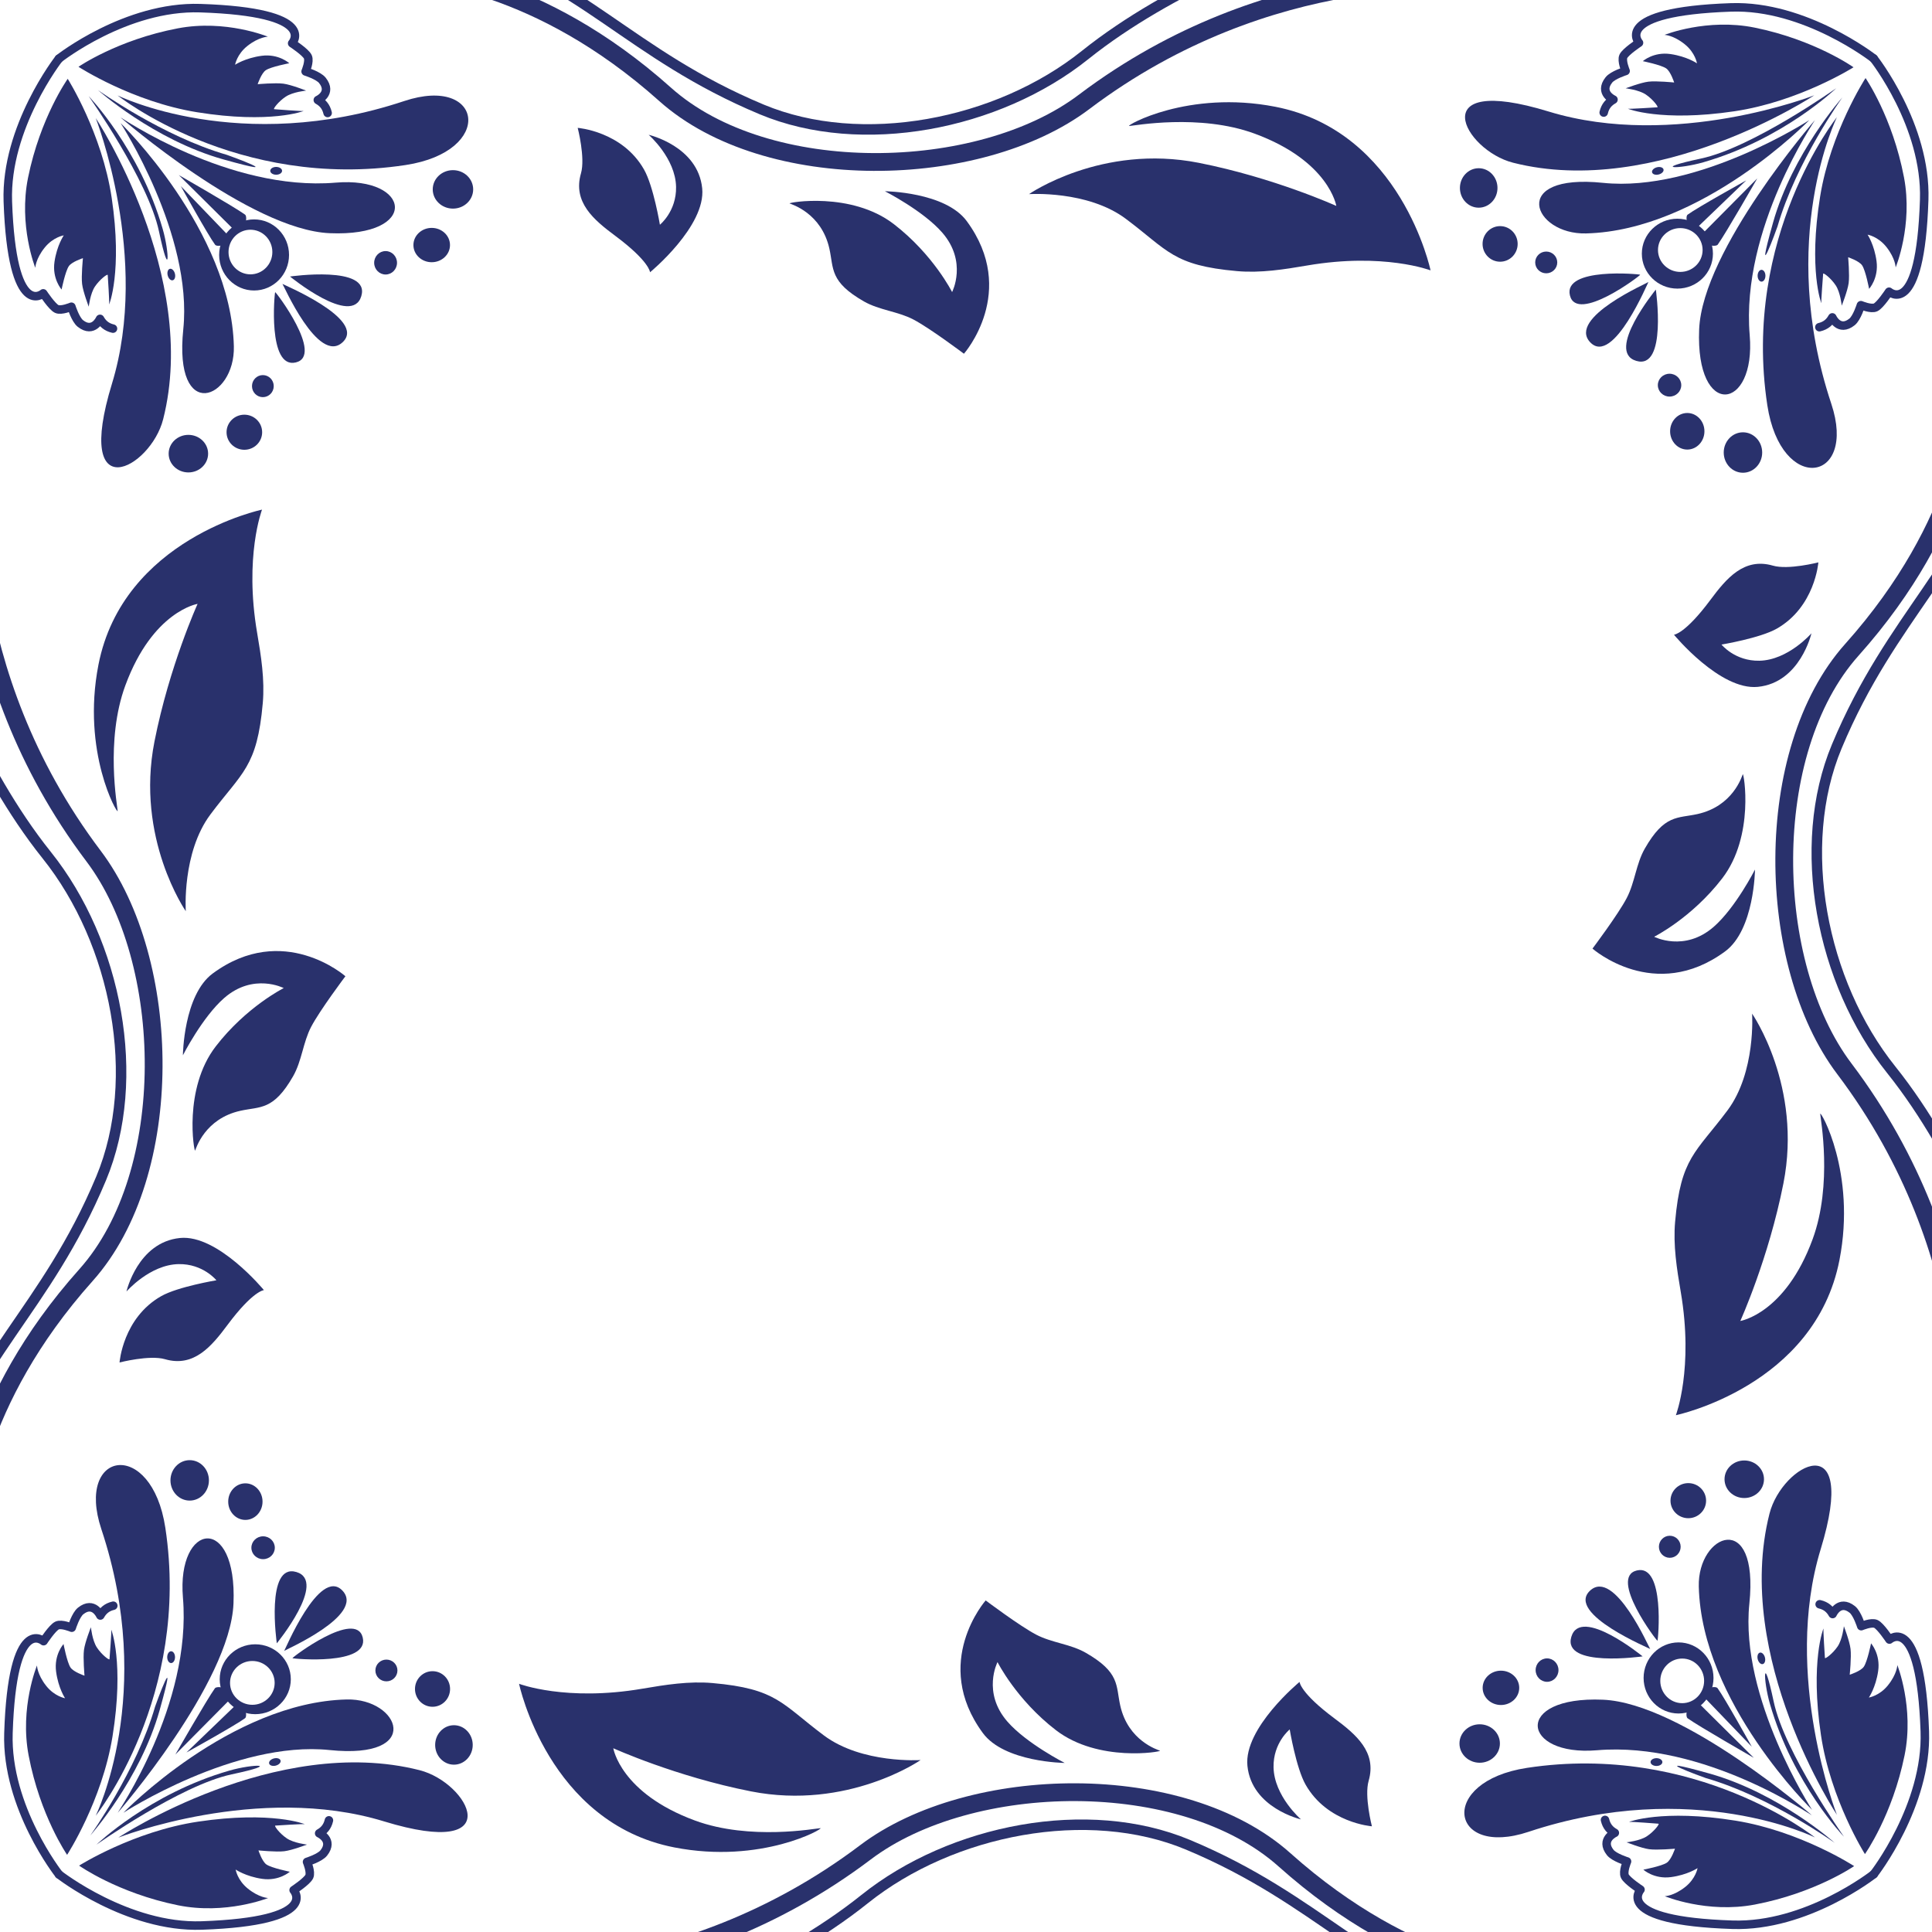 <?xml version="1.0" encoding="UTF-8" standalone="no"?>
<!DOCTYPE svg PUBLIC "-//W3C//DTD SVG 1.1//EN" "http://www.w3.org/Graphics/SVG/1.1/DTD/svg11.dtd">
<svg width="100%" height="100%" viewBox="0 0 1000 1000" version="1.1" xmlns="http://www.w3.org/2000/svg" xmlns:xlink="http://www.w3.org/1999/xlink" xml:space="preserve" xmlns:serif="http://www.serif.com/" style="fill-rule:evenodd;clip-rule:evenodd;stroke-linecap:round;stroke-linejoin:round;stroke-miterlimit:1.5;">
    <g transform="matrix(1,0,0,1,-0.897,0.542)">
        <g transform="matrix(1.149,0,0,1.149,-8.759,-11.094)">
            <ellipse cx="132.81" cy="86.135" rx="2.659" ry="1.759" style="fill:rgb(41,49,108);"/>
        </g>
        <g transform="matrix(1.149,0,0,1.149,-8.759,-11.094)">
            <path d="M52.488,49.727C52.488,49.727 77.647,72.187 108.959,80.973C140.272,89.758 111.52,79.203 110.556,78.925C81.552,70.551 52.488,49.727 52.488,49.727Z" style="fill:rgb(41,49,108);"/>
        </g>
        <g transform="matrix(1.149,0,0,1.149,-8.759,-11.094)">
            <path d="M51.527,62.367C51.527,62.367 76.214,125.258 58.837,182.038C41.46,238.818 76.249,220.311 81.9,198.049C98.37,133.172 51.527,62.367 51.527,62.367Z" style="fill:rgb(41,49,108);"/>
        </g>
        <g transform="matrix(1.149,0,0,1.149,-8.759,-11.094)">
            <path d="M62.711,62.092C62.711,62.092 120.978,112.731 156.964,114.233C197.632,115.93 193.646,88.579 159.595,91.461C111.361,95.543 62.657,61.819 62.711,62.092Z" style="fill:rgb(41,49,108);"/>
        </g>
        <g transform="matrix(1.149,0,0,1.149,-8.759,-11.094)">
            <path d="M61.386,52.172C61.386,52.172 115.101,95.09 191.123,83.528C231.523,77.384 226.104,42.847 190.493,54.702C116.33,79.391 61.386,52.172 61.386,52.172Z" style="fill:rgb(41,49,108);"/>
        </g>
        <g transform="matrix(1.149,0,0,1.149,-8.759,-11.094)">
            <path d="M48.358,52.512C48.358,52.512 75.09,90.271 80.013,113.392C84.936,136.514 84.811,123.137 81.708,112.364C71.306,76.26 48.358,52.512 48.358,52.512Z" style="fill:rgb(41,49,108);"/>
        </g>
        <g transform="matrix(1.113,-0.288,0.288,1.113,-44.958,17.56)">
            <ellipse cx="86.263" cy="133.733" rx="1.672" ry="2.659" style="fill:rgb(41,49,108);"/>
        </g>
        <g transform="matrix(1.149,0,0,1.149,-8.759,-11.094)">
            <path d="M62.714,64.624C62.714,64.624 95.376,114.924 90.969,157.503C86.562,200.081 114.34,189.113 113.751,165.18C112.463,112.903 62.714,64.624 62.714,64.624Z" style="fill:rgb(41,49,108);"/>
        </g>
        <g transform="matrix(1.753,0,0,1.26,-138.975,-20.593)">
            <ellipse cx="213.532" cy="93.709" rx="5.969" ry="7.899" style="fill:rgb(41,49,108);"/>
        </g>
        <g transform="matrix(14.32,0,0,10.873,-2832.3,-898.524)">
            <ellipse cx="213.453" cy="94.254" rx="0.661" ry="0.817" style="fill:rgb(41,49,108);"/>
        </g>
        <g transform="matrix(1.224,0,0,1.236,-22.067,-22.657)">
            <ellipse cx="181.818" cy="127.943" rx="4.831" ry="4.905" style="fill:rgb(41,49,108);"/>
        </g>
        <g transform="matrix(1.149,0,0,1.149,-8.759,-11.094)">
            <ellipse cx="126.817" cy="183.122" rx="4.899" ry="4.968" style="fill:rgb(41,49,108);"/>
        </g>
        <g transform="matrix(1.149,0,0,1.149,-8.759,-11.094)">
            <ellipse cx="118.477" cy="203.895" rx="8.017" ry="7.903" style="fill:rgb(41,49,108);"/>
        </g>
        <g transform="matrix(1.149,0,0,1.149,-8.759,-11.094)">
            <ellipse cx="93.267" cy="213.542" rx="8.888" ry="8.461" style="fill:rgb(41,49,108);"/>
        </g>
        <g transform="matrix(1.143,0,0,1.263,-8.886,-26.873)">
            <path d="M123.622,110.761C132.357,110.761 139.448,117.289 139.448,125.33C139.448,133.37 132.357,139.898 123.622,139.898C114.888,139.898 107.797,133.37 107.797,125.33C107.797,117.289 114.888,110.761 123.622,110.761ZM121.968,114.994C116.491,114.994 112.045,119.091 112.045,124.137C112.045,129.183 116.491,133.279 121.968,133.279C127.444,133.279 131.891,129.183 131.891,124.137C131.891,119.091 127.444,114.994 121.968,114.994Z" style="fill:rgb(41,49,108);"/>
        </g>
        <g transform="matrix(1.149,0,0,1.149,-8.759,-11.094)">
            <path d="M89.865,93.034C89.865,93.034 102.033,114.99 105.281,119.404C106.085,120.498 109.352,119.517 109.352,119.517L111.189,115.209L89.865,93.034Z" style="fill:rgb(41,49,108);"/>
        </g>
        <g transform="matrix(1.149,0,0,1.149,-8.759,-11.094)">
            <path d="M88.96,88.052L113.571,112.465L119.059,109.672C119.059,109.672 119.794,106.581 118.751,105.832C113.735,102.228 88.96,88.052 88.96,88.052Z" style="fill:rgb(41,49,108);"/>
        </g>
        <g transform="matrix(1.149,0,0,1.149,-8.759,-11.094)">
            <path d="M139.049,133.748C139.049,133.748 175.338,128.525 171.167,142.565C166.996,156.605 139.049,133.748 139.049,133.748Z" style="fill:rgb(41,49,108);"/>
        </g>
        <g transform="matrix(1.149,0,0,1.149,-8.759,-11.094)">
            <path d="M135.626,137.053C134.985,137.019 173.815,152.898 162.777,163.324C151.739,173.751 135.914,137.068 135.626,137.053Z" style="fill:rgb(41,49,108);"/>
        </g>
        <g transform="matrix(1.149,0,0,1.149,-8.759,-11.094)">
            <path d="M132.355,140.794C132.642,140.507 154.435,169.393 141.652,172.453C128.869,175.514 132.068,141.081 132.355,140.794Z" style="fill:rgb(41,49,108);"/>
        </g>
        <g transform="matrix(1.149,0,0,1.149,-8.759,-11.094)">
            <path d="M38.908,44.69C38.908,44.69 26.549,62.092 21.04,89.224C16.672,110.736 24.308,129.823 24.308,129.823C24.308,129.823 24.416,125.823 28.555,120.697C32.397,115.938 37.133,115.211 37.133,115.211C37.133,115.211 34.037,119.689 32.949,127.137C31.833,134.776 36.149,139.617 36.149,139.617C36.149,139.617 37.802,131.445 39.405,129.09C40.775,127.075 45.762,125.484 45.762,125.484C45.762,125.484 44.951,133.462 45.388,137.105C45.812,140.634 48.384,147.34 48.384,147.34C48.384,147.34 49.057,141.392 51.183,138.251C53.425,134.937 56.895,132.422 56.933,133.059C57.007,134.299 57.74,145.279 57.576,146.29C57.508,146.707 63.665,131.494 58.718,98.314C54.365,69.124 38.908,44.69 38.908,44.69Z" style="fill:rgb(41,49,108);"/>
        </g>
        <g transform="matrix(-0.014,1.149,1.149,0.014,-9.279,-11.3)">
            <path d="M38.908,44.69C38.908,44.69 26.549,62.092 21.04,89.224C16.672,110.736 24.308,129.823 24.308,129.823C24.308,129.823 24.416,125.823 28.555,120.697C32.397,115.938 37.133,115.211 37.133,115.211C37.133,115.211 34.037,119.689 32.949,127.137C31.833,134.776 36.149,139.617 36.149,139.617C36.149,139.617 37.802,131.445 39.405,129.09C40.775,127.075 45.762,125.484 45.762,125.484C45.762,125.484 44.951,133.462 45.388,137.105C45.812,140.634 48.384,147.34 48.384,147.34C48.384,147.34 49.057,141.392 51.183,138.251C53.425,134.937 56.895,132.422 56.933,133.059C57.007,134.299 57.74,145.279 57.576,146.29C57.508,146.707 63.665,131.494 58.718,98.314C54.365,69.124 38.908,44.69 38.908,44.69Z" style="fill:rgb(41,49,108);"/>
        </g>
        <g transform="matrix(1.149,0,0,1.149,-8.759,-11.094)">
            <path d="M34.931,35.623C34.931,35.623 65.166,11.773 98.581,12.856C152.605,14.606 140.009,28.684 140.009,28.684C140.009,28.684 146.049,32.637 147.06,34.752C148.023,36.765 146.077,41.373 146.077,41.373C146.077,41.373 151.851,43.155 153.625,45.385C158.293,51.25 151.572,54.243 151.572,54.243C153.644,55.392 155.298,57.097 155.991,60.078" style="fill:none;stroke:rgb(41,49,108);stroke-width:3.83px;"/>
        </g>
        <g transform="matrix(0.003,1.149,1.149,-0.003,-10.116,-9.497)">
            <path d="M34.322,36.028C34.322,36.028 65.166,11.773 98.581,12.856C152.605,14.606 140.009,28.684 140.009,28.684C140.009,28.684 146.049,32.637 147.06,34.752C148.023,36.765 146.077,41.373 146.077,41.373C146.077,41.373 151.851,43.155 153.625,45.385C158.293,51.25 151.572,54.243 151.572,54.243C153.644,55.392 155.298,57.097 155.991,60.078" style="fill:none;stroke:rgb(41,49,108);stroke-width:3.83px;"/>
        </g>
    </g>
    <g transform="matrix(1,0,0,1,-0.897,0.542)">
        <g transform="matrix(7.03742e-17,1.149,-1.149,7.03742e-17,1011.63,-10.421)">
            <ellipse cx="132.81" cy="86.135" rx="2.659" ry="1.759" style="fill:rgb(41,49,108);"/>
        </g>
        <g transform="matrix(7.03742e-17,1.149,-1.149,7.03742e-17,1011.63,-10.421)">
            <path d="M52.488,49.727C52.488,49.727 77.647,72.187 108.959,80.973C140.272,89.758 111.52,79.203 110.556,78.925C81.552,70.551 52.488,49.727 52.488,49.727Z" style="fill:rgb(41,49,108);"/>
        </g>
        <g transform="matrix(7.03742e-17,1.149,-1.149,7.03742e-17,1011.63,-10.421)">
            <path d="M51.527,62.367C51.527,62.367 76.214,125.258 58.837,182.038C41.46,238.818 76.249,220.311 81.9,198.049C98.37,133.172 51.527,62.367 51.527,62.367Z" style="fill:rgb(41,49,108);"/>
        </g>
        <g transform="matrix(7.03742e-17,1.149,-1.149,7.03742e-17,1011.63,-10.421)">
            <path d="M62.711,62.092C62.711,62.092 120.978,112.731 156.964,114.233C197.632,115.93 193.646,88.579 159.595,91.461C111.361,95.543 62.657,61.819 62.711,62.092Z" style="fill:rgb(41,49,108);"/>
        </g>
        <g transform="matrix(7.03742e-17,1.149,-1.149,7.03742e-17,1011.63,-10.421)">
            <path d="M61.386,52.172C61.386,52.172 115.101,95.09 191.123,83.528C231.523,77.384 226.104,42.847 190.493,54.702C116.33,79.391 61.386,52.172 61.386,52.172Z" style="fill:rgb(41,49,108);"/>
        </g>
        <g transform="matrix(7.03742e-17,1.149,-1.149,7.03742e-17,1011.63,-10.421)">
            <path d="M48.358,52.512C48.358,52.512 75.09,90.271 80.013,113.392C84.936,136.514 84.811,123.137 81.708,112.364C71.306,76.26 48.358,52.512 48.358,52.512Z" style="fill:rgb(41,49,108);"/>
        </g>
        <g transform="matrix(0.288,1.113,-1.113,0.288,982.972,-46.621)">
            <ellipse cx="86.263" cy="133.733" rx="1.672" ry="2.659" style="fill:rgb(41,49,108);"/>
        </g>
        <g transform="matrix(7.03742e-17,1.149,-1.149,7.03742e-17,1011.63,-10.421)">
            <path d="M62.714,64.624C62.714,64.624 95.376,114.924 90.969,157.503C86.562,200.081 114.34,189.113 113.751,165.18C112.463,112.903 62.714,64.624 62.714,64.624Z" style="fill:rgb(41,49,108);"/>
        </g>
        <g transform="matrix(1.07356e-16,1.753,-1.26,7.71525e-17,1021.12,-140.637)">
            <ellipse cx="213.532" cy="93.709" rx="5.969" ry="7.899" style="fill:rgb(41,49,108);"/>
        </g>
        <g transform="matrix(8.76832e-16,14.32,-10.873,6.65768e-16,1899.05,-2833.96)">
            <ellipse cx="213.453" cy="94.254" rx="0.661" ry="0.817" style="fill:rgb(41,49,108);"/>
        </g>
        <g transform="matrix(7.49785e-17,1.224,-1.236,7.57035e-17,1023.19,-23.729)">
            <ellipse cx="181.818" cy="127.943" rx="4.831" ry="4.905" style="fill:rgb(41,49,108);"/>
        </g>
        <g transform="matrix(7.03742e-17,1.149,-1.149,7.03742e-17,1011.63,-10.421)">
            <ellipse cx="126.817" cy="183.122" rx="4.899" ry="4.968" style="fill:rgb(41,49,108);"/>
        </g>
        <g transform="matrix(7.03742e-17,1.149,-1.149,7.03742e-17,1011.63,-10.421)">
            <ellipse cx="118.477" cy="203.895" rx="8.017" ry="7.903" style="fill:rgb(41,49,108);"/>
        </g>
        <g transform="matrix(7.03742e-17,1.149,-1.149,7.03742e-17,1011.63,-10.421)">
            <ellipse cx="93.267" cy="213.542" rx="8.888" ry="8.461" style="fill:rgb(41,49,108);"/>
        </g>
        <g transform="matrix(6.99756e-17,1.143,-1.263,7.73125e-17,1027.4,-10.548)">
            <path d="M123.622,110.761C132.357,110.761 139.448,117.289 139.448,125.33C139.448,133.37 132.357,139.898 123.622,139.898C114.888,139.898 107.797,133.37 107.797,125.33C107.797,117.289 114.888,110.761 123.622,110.761ZM121.968,114.994C116.491,114.994 112.045,119.091 112.045,124.137C112.045,129.183 116.491,133.279 121.968,133.279C127.444,133.279 131.891,129.183 131.891,124.137C131.891,119.091 127.444,114.994 121.968,114.994Z" style="fill:rgb(41,49,108);"/>
        </g>
        <g transform="matrix(7.03742e-17,1.149,-1.149,7.03742e-17,1011.63,-10.421)">
            <path d="M89.865,93.034C89.865,93.034 102.033,114.99 105.281,119.404C106.085,120.498 109.352,119.517 109.352,119.517L111.189,115.209L89.865,93.034Z" style="fill:rgb(41,49,108);"/>
        </g>
        <g transform="matrix(7.03742e-17,1.149,-1.149,7.03742e-17,1011.63,-10.421)">
            <path d="M88.96,88.052L113.571,112.465L119.059,109.672C119.059,109.672 119.794,106.581 118.751,105.832C113.735,102.228 88.96,88.052 88.96,88.052Z" style="fill:rgb(41,49,108);"/>
        </g>
        <g transform="matrix(7.03742e-17,1.149,-1.149,7.03742e-17,1011.63,-10.421)">
            <path d="M139.049,133.748C139.049,133.748 175.338,128.525 171.167,142.565C166.996,156.605 139.049,133.748 139.049,133.748Z" style="fill:rgb(41,49,108);"/>
        </g>
        <g transform="matrix(7.03742e-17,1.149,-1.149,7.03742e-17,1011.63,-10.421)">
            <path d="M135.626,137.053C134.985,137.019 173.815,152.898 162.777,163.324C151.739,173.751 135.914,137.068 135.626,137.053Z" style="fill:rgb(41,49,108);"/>
        </g>
        <g transform="matrix(7.03742e-17,1.149,-1.149,7.03742e-17,1011.63,-10.421)">
            <path d="M132.355,140.794C132.642,140.507 154.435,169.393 141.652,172.453C128.869,175.514 132.068,141.081 132.355,140.794Z" style="fill:rgb(41,49,108);"/>
        </g>
        <g transform="matrix(7.03742e-17,1.149,-1.149,7.03742e-17,1011.63,-10.421)">
            <path d="M38.908,44.69C38.908,44.69 26.549,62.092 21.04,89.224C16.672,110.736 24.308,129.823 24.308,129.823C24.308,129.823 24.416,125.823 28.555,120.697C32.397,115.938 37.133,115.211 37.133,115.211C37.133,115.211 34.037,119.689 32.949,127.137C31.833,134.776 36.149,139.617 36.149,139.617C36.149,139.617 37.802,131.445 39.405,129.09C40.775,127.075 45.762,125.484 45.762,125.484C45.762,125.484 44.951,133.462 45.388,137.105C45.812,140.634 48.384,147.34 48.384,147.34C48.384,147.34 49.057,141.392 51.183,138.251C53.425,134.937 56.895,132.422 56.933,133.059C57.007,134.299 57.74,145.279 57.576,146.29C57.508,146.707 63.665,131.494 58.718,98.314C54.365,69.124 38.908,44.69 38.908,44.69Z" style="fill:rgb(41,49,108);"/>
        </g>
        <g transform="matrix(-1.149,-0.014,-0.014,1.149,1011.83,-10.941)">
            <path d="M38.908,44.69C38.908,44.69 26.549,62.092 21.04,89.224C16.672,110.736 24.308,129.823 24.308,129.823C24.308,129.823 24.416,125.823 28.555,120.697C32.397,115.938 37.133,115.211 37.133,115.211C37.133,115.211 34.037,119.689 32.949,127.137C31.833,134.776 36.149,139.617 36.149,139.617C36.149,139.617 37.802,131.445 39.405,129.09C40.775,127.075 45.762,125.484 45.762,125.484C45.762,125.484 44.951,133.462 45.388,137.105C45.812,140.634 48.384,147.34 48.384,147.34C48.384,147.34 49.057,141.392 51.183,138.251C53.425,134.937 56.895,132.422 56.933,133.059C57.007,134.299 57.74,145.279 57.576,146.29C57.508,146.707 63.665,131.494 58.718,98.314C54.365,69.124 38.908,44.69 38.908,44.69Z" style="fill:rgb(41,49,108);"/>
        </g>
        <g transform="matrix(7.03742e-17,1.149,-1.149,7.03742e-17,1011.63,-10.421)">
            <path d="M34.931,35.623C34.931,35.623 65.166,11.773 98.581,12.856C152.605,14.606 140.009,28.684 140.009,28.684C140.009,28.684 146.049,32.637 147.06,34.752C148.023,36.765 146.077,41.373 146.077,41.373C146.077,41.373 151.851,43.155 153.625,45.385C158.293,51.25 151.572,54.243 151.572,54.243C153.644,55.392 155.298,57.097 155.991,60.078" style="fill:none;stroke:rgb(41,49,108);stroke-width:3.83px;"/>
        </g>
        <g transform="matrix(-1.149,0.003,0.003,1.149,1010.03,-11.778)">
            <path d="M34.322,36.028C34.322,36.028 65.166,11.773 98.581,12.856C152.605,14.606 140.009,28.684 140.009,28.684C140.009,28.684 146.049,32.637 147.06,34.752C148.023,36.765 146.077,41.373 146.077,41.373C146.077,41.373 151.851,43.155 153.625,45.385C158.293,51.25 151.572,54.243 151.572,54.243C153.644,55.392 155.298,57.097 155.991,60.078" style="fill:none;stroke:rgb(41,49,108);stroke-width:3.83px;"/>
        </g>
    </g>
    <g transform="matrix(-1,-1.22465e-16,1.22465e-16,-1,1001.23,999.923)">
        <g transform="matrix(1.149,0,0,1.149,-8.759,-11.094)">
            <ellipse cx="132.81" cy="86.135" rx="2.659" ry="1.759" style="fill:rgb(41,49,108);"/>
        </g>
        <g transform="matrix(1.149,0,0,1.149,-8.759,-11.094)">
            <path d="M52.488,49.727C52.488,49.727 77.647,72.187 108.959,80.973C140.272,89.758 111.52,79.203 110.556,78.925C81.552,70.551 52.488,49.727 52.488,49.727Z" style="fill:rgb(41,49,108);"/>
        </g>
        <g transform="matrix(1.149,0,0,1.149,-8.759,-11.094)">
            <path d="M51.527,62.367C51.527,62.367 76.214,125.258 58.837,182.038C41.46,238.818 76.249,220.311 81.9,198.049C98.37,133.172 51.527,62.367 51.527,62.367Z" style="fill:rgb(41,49,108);"/>
        </g>
        <g transform="matrix(1.149,0,0,1.149,-8.759,-11.094)">
            <path d="M62.711,62.092C62.711,62.092 120.978,112.731 156.964,114.233C197.632,115.93 193.646,88.579 159.595,91.461C111.361,95.543 62.657,61.819 62.711,62.092Z" style="fill:rgb(41,49,108);"/>
        </g>
        <g transform="matrix(1.149,0,0,1.149,-8.759,-11.094)">
            <path d="M61.386,52.172C61.386,52.172 115.101,95.09 191.123,83.528C231.523,77.384 226.104,42.847 190.493,54.702C116.33,79.391 61.386,52.172 61.386,52.172Z" style="fill:rgb(41,49,108);"/>
        </g>
        <g transform="matrix(1.149,0,0,1.149,-8.759,-11.094)">
            <path d="M48.358,52.512C48.358,52.512 75.09,90.271 80.013,113.392C84.936,136.514 84.811,123.137 81.708,112.364C71.306,76.26 48.358,52.512 48.358,52.512Z" style="fill:rgb(41,49,108);"/>
        </g>
        <g transform="matrix(1.113,-0.288,0.288,1.113,-44.958,17.56)">
            <ellipse cx="86.263" cy="133.733" rx="1.672" ry="2.659" style="fill:rgb(41,49,108);"/>
        </g>
        <g transform="matrix(1.149,0,0,1.149,-8.759,-11.094)">
            <path d="M62.714,64.624C62.714,64.624 95.376,114.924 90.969,157.503C86.562,200.081 114.34,189.113 113.751,165.18C112.463,112.903 62.714,64.624 62.714,64.624Z" style="fill:rgb(41,49,108);"/>
        </g>
        <g transform="matrix(1.753,0,0,1.26,-138.975,-20.593)">
            <ellipse cx="213.532" cy="93.709" rx="5.969" ry="7.899" style="fill:rgb(41,49,108);"/>
        </g>
        <g transform="matrix(14.32,0,0,10.873,-2832.3,-898.524)">
            <ellipse cx="213.453" cy="94.254" rx="0.661" ry="0.817" style="fill:rgb(41,49,108);"/>
        </g>
        <g transform="matrix(1.224,0,0,1.236,-22.067,-22.657)">
            <ellipse cx="181.818" cy="127.943" rx="4.831" ry="4.905" style="fill:rgb(41,49,108);"/>
        </g>
        <g transform="matrix(1.149,0,0,1.149,-8.759,-11.094)">
            <ellipse cx="126.817" cy="183.122" rx="4.899" ry="4.968" style="fill:rgb(41,49,108);"/>
        </g>
        <g transform="matrix(1.149,0,0,1.149,-8.759,-11.094)">
            <ellipse cx="118.477" cy="203.895" rx="8.017" ry="7.903" style="fill:rgb(41,49,108);"/>
        </g>
        <g transform="matrix(1.149,0,0,1.149,-8.759,-11.094)">
            <ellipse cx="93.267" cy="213.542" rx="8.888" ry="8.461" style="fill:rgb(41,49,108);"/>
        </g>
        <g transform="matrix(1.143,0,0,1.263,-8.886,-26.873)">
            <path d="M123.622,110.761C132.357,110.761 139.448,117.289 139.448,125.33C139.448,133.37 132.357,139.898 123.622,139.898C114.888,139.898 107.797,133.37 107.797,125.33C107.797,117.289 114.888,110.761 123.622,110.761ZM121.968,114.994C116.491,114.994 112.045,119.091 112.045,124.137C112.045,129.183 116.491,133.279 121.968,133.279C127.444,133.279 131.891,129.183 131.891,124.137C131.891,119.091 127.444,114.994 121.968,114.994Z" style="fill:rgb(41,49,108);"/>
        </g>
        <g transform="matrix(1.149,0,0,1.149,-8.759,-11.094)">
            <path d="M89.865,93.034C89.865,93.034 102.033,114.99 105.281,119.404C106.085,120.498 109.352,119.517 109.352,119.517L111.189,115.209L89.865,93.034Z" style="fill:rgb(41,49,108);"/>
        </g>
        <g transform="matrix(1.149,0,0,1.149,-8.759,-11.094)">
            <path d="M88.96,88.052L113.571,112.465L119.059,109.672C119.059,109.672 119.794,106.581 118.751,105.832C113.735,102.228 88.96,88.052 88.96,88.052Z" style="fill:rgb(41,49,108);"/>
        </g>
        <g transform="matrix(1.149,0,0,1.149,-8.759,-11.094)">
            <path d="M139.049,133.748C139.049,133.748 175.338,128.525 171.167,142.565C166.996,156.605 139.049,133.748 139.049,133.748Z" style="fill:rgb(41,49,108);"/>
        </g>
        <g transform="matrix(1.149,0,0,1.149,-8.759,-11.094)">
            <path d="M135.626,137.053C134.985,137.019 173.815,152.898 162.777,163.324C151.739,173.751 135.914,137.068 135.626,137.053Z" style="fill:rgb(41,49,108);"/>
        </g>
        <g transform="matrix(1.149,0,0,1.149,-8.759,-11.094)">
            <path d="M132.355,140.794C132.642,140.507 154.435,169.393 141.652,172.453C128.869,175.514 132.068,141.081 132.355,140.794Z" style="fill:rgb(41,49,108);"/>
        </g>
        <g transform="matrix(1.149,0,0,1.149,-8.759,-11.094)">
            <path d="M38.908,44.69C38.908,44.69 26.549,62.092 21.04,89.224C16.672,110.736 24.308,129.823 24.308,129.823C24.308,129.823 24.416,125.823 28.555,120.697C32.397,115.938 37.133,115.211 37.133,115.211C37.133,115.211 34.037,119.689 32.949,127.137C31.833,134.776 36.149,139.617 36.149,139.617C36.149,139.617 37.802,131.445 39.405,129.09C40.775,127.075 45.762,125.484 45.762,125.484C45.762,125.484 44.951,133.462 45.388,137.105C45.812,140.634 48.384,147.34 48.384,147.34C48.384,147.34 49.057,141.392 51.183,138.251C53.425,134.937 56.895,132.422 56.933,133.059C57.007,134.299 57.74,145.279 57.576,146.29C57.508,146.707 63.665,131.494 58.718,98.314C54.365,69.124 38.908,44.69 38.908,44.69Z" style="fill:rgb(41,49,108);"/>
        </g>
        <g transform="matrix(-0.014,1.149,1.149,0.014,-9.279,-11.3)">
            <path d="M38.908,44.69C38.908,44.69 26.549,62.092 21.04,89.224C16.672,110.736 24.308,129.823 24.308,129.823C24.308,129.823 24.416,125.823 28.555,120.697C32.397,115.938 37.133,115.211 37.133,115.211C37.133,115.211 34.037,119.689 32.949,127.137C31.833,134.776 36.149,139.617 36.149,139.617C36.149,139.617 37.802,131.445 39.405,129.09C40.775,127.075 45.762,125.484 45.762,125.484C45.762,125.484 44.951,133.462 45.388,137.105C45.812,140.634 48.384,147.34 48.384,147.34C48.384,147.34 49.057,141.392 51.183,138.251C53.425,134.937 56.895,132.422 56.933,133.059C57.007,134.299 57.74,145.279 57.576,146.29C57.508,146.707 63.665,131.494 58.718,98.314C54.365,69.124 38.908,44.69 38.908,44.69Z" style="fill:rgb(41,49,108);"/>
        </g>
        <g transform="matrix(1.149,0,0,1.149,-8.759,-11.094)">
            <path d="M34.931,35.623C34.931,35.623 65.166,11.773 98.581,12.856C152.605,14.606 140.009,28.684 140.009,28.684C140.009,28.684 146.049,32.637 147.06,34.752C148.023,36.765 146.077,41.373 146.077,41.373C146.077,41.373 151.851,43.155 153.625,45.385C158.293,51.25 151.572,54.243 151.572,54.243C153.644,55.392 155.298,57.097 155.991,60.078" style="fill:none;stroke:rgb(41,49,108);stroke-width:3.83px;"/>
        </g>
        <g transform="matrix(0.003,1.149,1.149,-0.003,-10.116,-9.497)">
            <path d="M34.322,36.028C34.322,36.028 65.166,11.773 98.581,12.856C152.605,14.606 140.009,28.684 140.009,28.684C140.009,28.684 146.049,32.637 147.06,34.752C148.023,36.765 146.077,41.373 146.077,41.373C146.077,41.373 151.851,43.155 153.625,45.385C158.293,51.25 151.572,54.243 151.572,54.243C153.644,55.392 155.298,57.097 155.991,60.078" style="fill:none;stroke:rgb(41,49,108);stroke-width:3.83px;"/>
        </g>
    </g>
    <g transform="matrix(-1,-1.22465e-16,1.22465e-16,-1,1001.23,999.923)">
        <g transform="matrix(7.03742e-17,1.149,-1.149,7.03742e-17,1011.63,-10.421)">
            <ellipse cx="132.81" cy="86.135" rx="2.659" ry="1.759" style="fill:rgb(41,49,108);"/>
        </g>
        <g transform="matrix(7.03742e-17,1.149,-1.149,7.03742e-17,1011.63,-10.421)">
            <path d="M52.488,49.727C52.488,49.727 77.647,72.187 108.959,80.973C140.272,89.758 111.52,79.203 110.556,78.925C81.552,70.551 52.488,49.727 52.488,49.727Z" style="fill:rgb(41,49,108);"/>
        </g>
        <g transform="matrix(7.03742e-17,1.149,-1.149,7.03742e-17,1011.63,-10.421)">
            <path d="M51.527,62.367C51.527,62.367 76.214,125.258 58.837,182.038C41.46,238.818 76.249,220.311 81.9,198.049C98.37,133.172 51.527,62.367 51.527,62.367Z" style="fill:rgb(41,49,108);"/>
        </g>
        <g transform="matrix(7.03742e-17,1.149,-1.149,7.03742e-17,1011.63,-10.421)">
            <path d="M62.711,62.092C62.711,62.092 120.978,112.731 156.964,114.233C197.632,115.93 193.646,88.579 159.595,91.461C111.361,95.543 62.657,61.819 62.711,62.092Z" style="fill:rgb(41,49,108);"/>
        </g>
        <g transform="matrix(7.03742e-17,1.149,-1.149,7.03742e-17,1011.63,-10.421)">
            <path d="M61.386,52.172C61.386,52.172 115.101,95.09 191.123,83.528C231.523,77.384 226.104,42.847 190.493,54.702C116.33,79.391 61.386,52.172 61.386,52.172Z" style="fill:rgb(41,49,108);"/>
        </g>
        <g transform="matrix(7.03742e-17,1.149,-1.149,7.03742e-17,1011.63,-10.421)">
            <path d="M48.358,52.512C48.358,52.512 75.09,90.271 80.013,113.392C84.936,136.514 84.811,123.137 81.708,112.364C71.306,76.26 48.358,52.512 48.358,52.512Z" style="fill:rgb(41,49,108);"/>
        </g>
        <g transform="matrix(0.288,1.113,-1.113,0.288,982.972,-46.621)">
            <ellipse cx="86.263" cy="133.733" rx="1.672" ry="2.659" style="fill:rgb(41,49,108);"/>
        </g>
        <g transform="matrix(7.03742e-17,1.149,-1.149,7.03742e-17,1011.63,-10.421)">
            <path d="M62.714,64.624C62.714,64.624 95.376,114.924 90.969,157.503C86.562,200.081 114.34,189.113 113.751,165.18C112.463,112.903 62.714,64.624 62.714,64.624Z" style="fill:rgb(41,49,108);"/>
        </g>
        <g transform="matrix(1.07356e-16,1.753,-1.26,7.71525e-17,1021.12,-140.637)">
            <ellipse cx="213.532" cy="93.709" rx="5.969" ry="7.899" style="fill:rgb(41,49,108);"/>
        </g>
        <g transform="matrix(8.76832e-16,14.32,-10.873,6.65768e-16,1899.05,-2833.96)">
            <ellipse cx="213.453" cy="94.254" rx="0.661" ry="0.817" style="fill:rgb(41,49,108);"/>
        </g>
        <g transform="matrix(7.49785e-17,1.224,-1.236,7.57035e-17,1023.19,-23.729)">
            <ellipse cx="181.818" cy="127.943" rx="4.831" ry="4.905" style="fill:rgb(41,49,108);"/>
        </g>
        <g transform="matrix(7.03742e-17,1.149,-1.149,7.03742e-17,1011.63,-10.421)">
            <ellipse cx="126.817" cy="183.122" rx="4.899" ry="4.968" style="fill:rgb(41,49,108);"/>
        </g>
        <g transform="matrix(7.03742e-17,1.149,-1.149,7.03742e-17,1011.63,-10.421)">
            <ellipse cx="118.477" cy="203.895" rx="8.017" ry="7.903" style="fill:rgb(41,49,108);"/>
        </g>
        <g transform="matrix(7.03742e-17,1.149,-1.149,7.03742e-17,1011.63,-10.421)">
            <ellipse cx="93.267" cy="213.542" rx="8.888" ry="8.461" style="fill:rgb(41,49,108);"/>
        </g>
        <g transform="matrix(6.99756e-17,1.143,-1.263,7.73125e-17,1027.4,-10.548)">
            <path d="M123.622,110.761C132.357,110.761 139.448,117.289 139.448,125.33C139.448,133.37 132.357,139.898 123.622,139.898C114.888,139.898 107.797,133.37 107.797,125.33C107.797,117.289 114.888,110.761 123.622,110.761ZM121.968,114.994C116.491,114.994 112.045,119.091 112.045,124.137C112.045,129.183 116.491,133.279 121.968,133.279C127.444,133.279 131.891,129.183 131.891,124.137C131.891,119.091 127.444,114.994 121.968,114.994Z" style="fill:rgb(41,49,108);"/>
        </g>
        <g transform="matrix(7.03742e-17,1.149,-1.149,7.03742e-17,1011.63,-10.421)">
            <path d="M89.865,93.034C89.865,93.034 102.033,114.99 105.281,119.404C106.085,120.498 109.352,119.517 109.352,119.517L111.189,115.209L89.865,93.034Z" style="fill:rgb(41,49,108);"/>
        </g>
        <g transform="matrix(7.03742e-17,1.149,-1.149,7.03742e-17,1011.63,-10.421)">
            <path d="M88.96,88.052L113.571,112.465L119.059,109.672C119.059,109.672 119.794,106.581 118.751,105.832C113.735,102.228 88.96,88.052 88.96,88.052Z" style="fill:rgb(41,49,108);"/>
        </g>
        <g transform="matrix(7.03742e-17,1.149,-1.149,7.03742e-17,1011.63,-10.421)">
            <path d="M139.049,133.748C139.049,133.748 175.338,128.525 171.167,142.565C166.996,156.605 139.049,133.748 139.049,133.748Z" style="fill:rgb(41,49,108);"/>
        </g>
        <g transform="matrix(7.03742e-17,1.149,-1.149,7.03742e-17,1011.63,-10.421)">
            <path d="M135.626,137.053C134.985,137.019 173.815,152.898 162.777,163.324C151.739,173.751 135.914,137.068 135.626,137.053Z" style="fill:rgb(41,49,108);"/>
        </g>
        <g transform="matrix(7.03742e-17,1.149,-1.149,7.03742e-17,1011.63,-10.421)">
            <path d="M132.355,140.794C132.642,140.507 154.435,169.393 141.652,172.453C128.869,175.514 132.068,141.081 132.355,140.794Z" style="fill:rgb(41,49,108);"/>
        </g>
        <g transform="matrix(7.03742e-17,1.149,-1.149,7.03742e-17,1011.63,-10.421)">
            <path d="M38.908,44.69C38.908,44.69 26.549,62.092 21.04,89.224C16.672,110.736 24.308,129.823 24.308,129.823C24.308,129.823 24.416,125.823 28.555,120.697C32.397,115.938 37.133,115.211 37.133,115.211C37.133,115.211 34.037,119.689 32.949,127.137C31.833,134.776 36.149,139.617 36.149,139.617C36.149,139.617 37.802,131.445 39.405,129.09C40.775,127.075 45.762,125.484 45.762,125.484C45.762,125.484 44.951,133.462 45.388,137.105C45.812,140.634 48.384,147.34 48.384,147.34C48.384,147.34 49.057,141.392 51.183,138.251C53.425,134.937 56.895,132.422 56.933,133.059C57.007,134.299 57.74,145.279 57.576,146.29C57.508,146.707 63.665,131.494 58.718,98.314C54.365,69.124 38.908,44.69 38.908,44.69Z" style="fill:rgb(41,49,108);"/>
        </g>
        <g transform="matrix(-1.149,-0.014,-0.014,1.149,1011.83,-10.941)">
            <path d="M38.908,44.69C38.908,44.69 26.549,62.092 21.04,89.224C16.672,110.736 24.308,129.823 24.308,129.823C24.308,129.823 24.416,125.823 28.555,120.697C32.397,115.938 37.133,115.211 37.133,115.211C37.133,115.211 34.037,119.689 32.949,127.137C31.833,134.776 36.149,139.617 36.149,139.617C36.149,139.617 37.802,131.445 39.405,129.09C40.775,127.075 45.762,125.484 45.762,125.484C45.762,125.484 44.951,133.462 45.388,137.105C45.812,140.634 48.384,147.34 48.384,147.34C48.384,147.34 49.057,141.392 51.183,138.251C53.425,134.937 56.895,132.422 56.933,133.059C57.007,134.299 57.74,145.279 57.576,146.29C57.508,146.707 63.665,131.494 58.718,98.314C54.365,69.124 38.908,44.69 38.908,44.69Z" style="fill:rgb(41,49,108);"/>
        </g>
        <g transform="matrix(7.03742e-17,1.149,-1.149,7.03742e-17,1011.63,-10.421)">
            <path d="M34.931,35.623C34.931,35.623 65.166,11.773 98.581,12.856C152.605,14.606 140.009,28.684 140.009,28.684C140.009,28.684 146.049,32.637 147.06,34.752C148.023,36.765 146.077,41.373 146.077,41.373C146.077,41.373 151.851,43.155 153.625,45.385C158.293,51.25 151.572,54.243 151.572,54.243C153.644,55.392 155.298,57.097 155.991,60.078" style="fill:none;stroke:rgb(41,49,108);stroke-width:3.83px;"/>
        </g>
        <g transform="matrix(-1.149,0.003,0.003,1.149,1010.03,-11.778)">
            <path d="M34.322,36.028C34.322,36.028 65.166,11.773 98.581,12.856C152.605,14.606 140.009,28.684 140.009,28.684C140.009,28.684 146.049,32.637 147.06,34.752C148.023,36.765 146.077,41.373 146.077,41.373C146.077,41.373 151.851,43.155 153.625,45.385C158.293,51.25 151.572,54.243 151.572,54.243C153.644,55.392 155.298,57.097 155.991,60.078" style="fill:none;stroke:rgb(41,49,108);stroke-width:3.83px;"/>
        </g>
    </g>
    <g transform="matrix(1,0,0,1,-2.148,-6.925)">
        <path d="M-11.76,252.189C-11.76,252.189 -22.463,353.331 50.569,450.028C91.61,504.367 93.772,614.194 46.671,666.896C-12.312,732.893 -15.609,792.495 -16.498,800.572" style="fill:none;stroke:rgb(41,49,108);stroke-width:9.21px;"/>
        <path d="M64.021,712.141C64.021,712.141 65.726,689.074 85.603,677.8C94.217,672.913 114.158,669.593 114.158,669.593C114.158,669.593 107.235,660.986 94.577,661.228C79.668,661.512 67.602,675.415 67.602,675.415C67.602,675.415 73.44,649.909 95.323,647.704C114.911,645.729 138.752,674.689 138.752,674.689C138.752,674.689 133.077,675.009 119.926,692.674C111.612,703.843 102.501,714.782 87.542,710.445C79.554,708.129 64.021,712.141 64.021,712.141Z" style="fill:rgb(41,49,108);"/>
        <g transform="matrix(1,0,0,1,1.413,-0.754)">
            <path d="M96.901,479.309C96.901,479.309 70.786,441.697 80.69,391.466C88.366,352.533 103.007,320.24 103.007,320.24C103.007,320.24 79.792,323.959 65.6,362.496C55.08,391.06 61.56,425.193 61.638,427.437C61.717,429.682 42.862,397.042 51.683,351.795C64.409,286.52 136.362,271.463 136.362,271.463C136.362,271.463 127.073,295.726 133.83,335.27C135.877,347.247 137.82,359.502 136.749,371.606C133.8,404.901 126.048,407.301 109.65,429.229C94.846,449.025 96.901,479.309 96.901,479.309Z" style="fill:rgb(41,49,108);"/>
        </g>
        <path d="M103.139,602.459C102.66,603.52 96.85,570.573 113.807,548.55C129.574,528.072 149.008,518.355 149.008,518.355C149.008,518.355 133.346,510.258 118.169,523.512C106.878,533.372 96.818,553.137 96.818,553.137C96.818,553.137 97.117,521.935 112.277,510.776C148.82,483.875 180.931,512.226 180.931,512.226C180.931,512.226 167.705,529.793 163.198,538.411C159.001,546.434 158.376,556.065 153.887,563.929C143.661,581.841 136.918,579.566 126.551,581.871C108.131,585.967 103.617,601.397 103.139,602.459Z" style="fill:rgb(41,49,108);"/>
        <path d="M-30.579,344.246C-30.579,344.246 -10.014,404.142 26.292,449.501C62.598,494.86 76.048,565.247 54.488,616.875C25.857,685.433 -12.963,710.261 -30.947,773.822" style="fill:none;stroke:rgb(41,49,108);stroke-width:5.43px;"/>
    </g>
    <g transform="matrix(6.12323e-17,1,-1,6.12323e-17,1011.16,2.166)">
        <path d="M-11.76,252.189C-11.76,252.189 -22.463,353.331 50.569,450.028C91.61,504.367 93.772,614.194 46.671,666.896C-12.312,732.893 -15.609,792.495 -16.498,800.572" style="fill:none;stroke:rgb(41,49,108);stroke-width:9.21px;"/>
        <path d="M64.021,712.141C64.021,712.141 65.726,689.074 85.603,677.8C94.217,672.913 114.158,669.593 114.158,669.593C114.158,669.593 107.235,660.986 94.577,661.228C79.668,661.512 67.602,675.415 67.602,675.415C67.602,675.415 73.44,649.909 95.323,647.704C114.911,645.729 138.752,674.689 138.752,674.689C138.752,674.689 133.077,675.009 119.926,692.674C111.612,703.843 102.501,714.782 87.542,710.445C79.554,708.129 64.021,712.141 64.021,712.141Z" style="fill:rgb(41,49,108);"/>
        <g transform="matrix(1,0,0,1,1.413,-0.754)">
            <path d="M96.901,479.309C96.901,479.309 70.786,441.697 80.69,391.466C88.366,352.533 103.007,320.24 103.007,320.24C103.007,320.24 79.792,323.959 65.6,362.496C55.08,391.06 61.56,425.193 61.638,427.437C61.717,429.682 42.862,397.042 51.683,351.795C64.409,286.52 136.362,271.463 136.362,271.463C136.362,271.463 127.073,295.726 133.83,335.27C135.877,347.247 137.82,359.502 136.749,371.606C133.8,404.901 126.048,407.301 109.65,429.229C94.846,449.025 96.901,479.309 96.901,479.309Z" style="fill:rgb(41,49,108);"/>
        </g>
        <path d="M103.139,602.459C102.66,603.52 96.85,570.573 113.807,548.55C129.574,528.072 149.008,518.355 149.008,518.355C149.008,518.355 133.346,510.258 118.169,523.512C106.878,533.372 96.818,553.137 96.818,553.137C96.818,553.137 97.117,521.935 112.277,510.776C148.82,483.875 180.931,512.226 180.931,512.226C180.931,512.226 167.705,529.793 163.198,538.411C159.001,546.434 158.376,556.065 153.887,563.929C143.661,581.841 136.918,579.566 126.551,581.871C108.131,585.967 103.617,601.397 103.139,602.459Z" style="fill:rgb(41,49,108);"/>
        <path d="M-30.579,344.246C-30.579,344.246 -10.014,404.142 26.292,449.501C62.598,494.86 76.048,565.247 54.488,616.875C25.857,685.433 -12.963,710.261 -30.947,773.822" style="fill:none;stroke:rgb(41,49,108);stroke-width:5.43px;"/>
    </g>
    <g transform="matrix(-1,1.22465e-16,-1.22465e-16,-1,1005.2,1003.22)">
        <path d="M-11.76,252.189C-11.76,252.189 -22.463,353.331 50.569,450.028C91.61,504.367 93.772,614.194 46.671,666.896C-12.312,732.893 -15.609,792.495 -16.498,800.572" style="fill:none;stroke:rgb(41,49,108);stroke-width:9.21px;"/>
        <path d="M64.021,712.141C64.021,712.141 65.726,689.074 85.603,677.8C94.217,672.913 114.158,669.593 114.158,669.593C114.158,669.593 107.235,660.986 94.577,661.228C79.668,661.512 67.602,675.415 67.602,675.415C67.602,675.415 73.44,649.909 95.323,647.704C114.911,645.729 138.752,674.689 138.752,674.689C138.752,674.689 133.077,675.009 119.926,692.674C111.612,703.843 102.501,714.782 87.542,710.445C79.554,708.129 64.021,712.141 64.021,712.141Z" style="fill:rgb(41,49,108);"/>
        <g transform="matrix(1,0,0,1,1.413,-0.754)">
            <path d="M96.901,479.309C96.901,479.309 70.786,441.697 80.69,391.466C88.366,352.533 103.007,320.24 103.007,320.24C103.007,320.24 79.792,323.959 65.6,362.496C55.08,391.06 61.56,425.193 61.638,427.437C61.717,429.682 42.862,397.042 51.683,351.795C64.409,286.52 136.362,271.463 136.362,271.463C136.362,271.463 127.073,295.726 133.83,335.27C135.877,347.247 137.82,359.502 136.749,371.606C133.8,404.901 126.048,407.301 109.65,429.229C94.846,449.025 96.901,479.309 96.901,479.309Z" style="fill:rgb(41,49,108);"/>
        </g>
        <path d="M103.139,602.459C102.66,603.52 96.85,570.573 113.807,548.55C129.574,528.072 149.008,518.355 149.008,518.355C149.008,518.355 133.346,510.258 118.169,523.512C106.878,533.372 96.818,553.137 96.818,553.137C96.818,553.137 97.117,521.935 112.277,510.776C148.82,483.875 180.931,512.226 180.931,512.226C180.931,512.226 167.705,529.793 163.198,538.411C159.001,546.434 158.376,556.065 153.887,563.929C143.661,581.841 136.918,579.566 126.551,581.871C108.131,585.967 103.617,601.397 103.139,602.459Z" style="fill:rgb(41,49,108);"/>
        <path d="M-30.579,344.246C-30.579,344.246 -10.014,404.142 26.292,449.501C62.598,494.86 76.048,565.247 54.488,616.875C25.857,685.433 -12.963,710.261 -30.947,773.822" style="fill:none;stroke:rgb(41,49,108);stroke-width:5.43px;"/>
    </g>
    <g transform="matrix(6.12323e-17,-1,1,6.12323e-17,-2.042,1009.31)">
        <path d="M-11.76,252.189C-11.76,252.189 -22.463,353.331 50.569,450.028C91.61,504.367 93.772,614.194 46.671,666.896C-12.312,732.893 -15.609,792.495 -16.498,800.572" style="fill:none;stroke:rgb(41,49,108);stroke-width:9.21px;"/>
        <path d="M64.021,712.141C64.021,712.141 65.726,689.074 85.603,677.8C94.217,672.913 114.158,669.593 114.158,669.593C114.158,669.593 107.235,660.986 94.577,661.228C79.668,661.512 67.602,675.415 67.602,675.415C67.602,675.415 73.44,649.909 95.323,647.704C114.911,645.729 138.752,674.689 138.752,674.689C138.752,674.689 133.077,675.009 119.926,692.674C111.612,703.843 102.501,714.782 87.542,710.445C79.554,708.129 64.021,712.141 64.021,712.141Z" style="fill:rgb(41,49,108);"/>
        <g transform="matrix(1,0,0,1,1.413,-0.754)">
            <path d="M96.901,479.309C96.901,479.309 70.786,441.697 80.69,391.466C88.366,352.533 103.007,320.24 103.007,320.24C103.007,320.24 79.792,323.959 65.6,362.496C55.08,391.06 61.56,425.193 61.638,427.437C61.717,429.682 42.862,397.042 51.683,351.795C64.409,286.52 136.362,271.463 136.362,271.463C136.362,271.463 127.073,295.726 133.83,335.27C135.877,347.247 137.82,359.502 136.749,371.606C133.8,404.901 126.048,407.301 109.65,429.229C94.846,449.025 96.901,479.309 96.901,479.309Z" style="fill:rgb(41,49,108);"/>
        </g>
        <path d="M103.139,602.459C102.66,603.52 96.85,570.573 113.807,548.55C129.574,528.072 149.008,518.355 149.008,518.355C149.008,518.355 133.346,510.258 118.169,523.512C106.878,533.372 96.818,553.137 96.818,553.137C96.818,553.137 97.117,521.935 112.277,510.776C148.82,483.875 180.931,512.226 180.931,512.226C180.931,512.226 167.705,529.793 163.198,538.411C159.001,546.434 158.376,556.065 153.887,563.929C143.661,581.841 136.918,579.566 126.551,581.871C108.131,585.967 103.617,601.397 103.139,602.459Z" style="fill:rgb(41,49,108);"/>
        <path d="M-30.579,344.246C-30.579,344.246 -10.014,404.142 26.292,449.501C62.598,494.86 76.048,565.247 54.488,616.875C25.857,685.433 -12.963,710.261 -30.947,773.822" style="fill:none;stroke:rgb(41,49,108);stroke-width:5.43px;"/>
    </g>
</svg>
